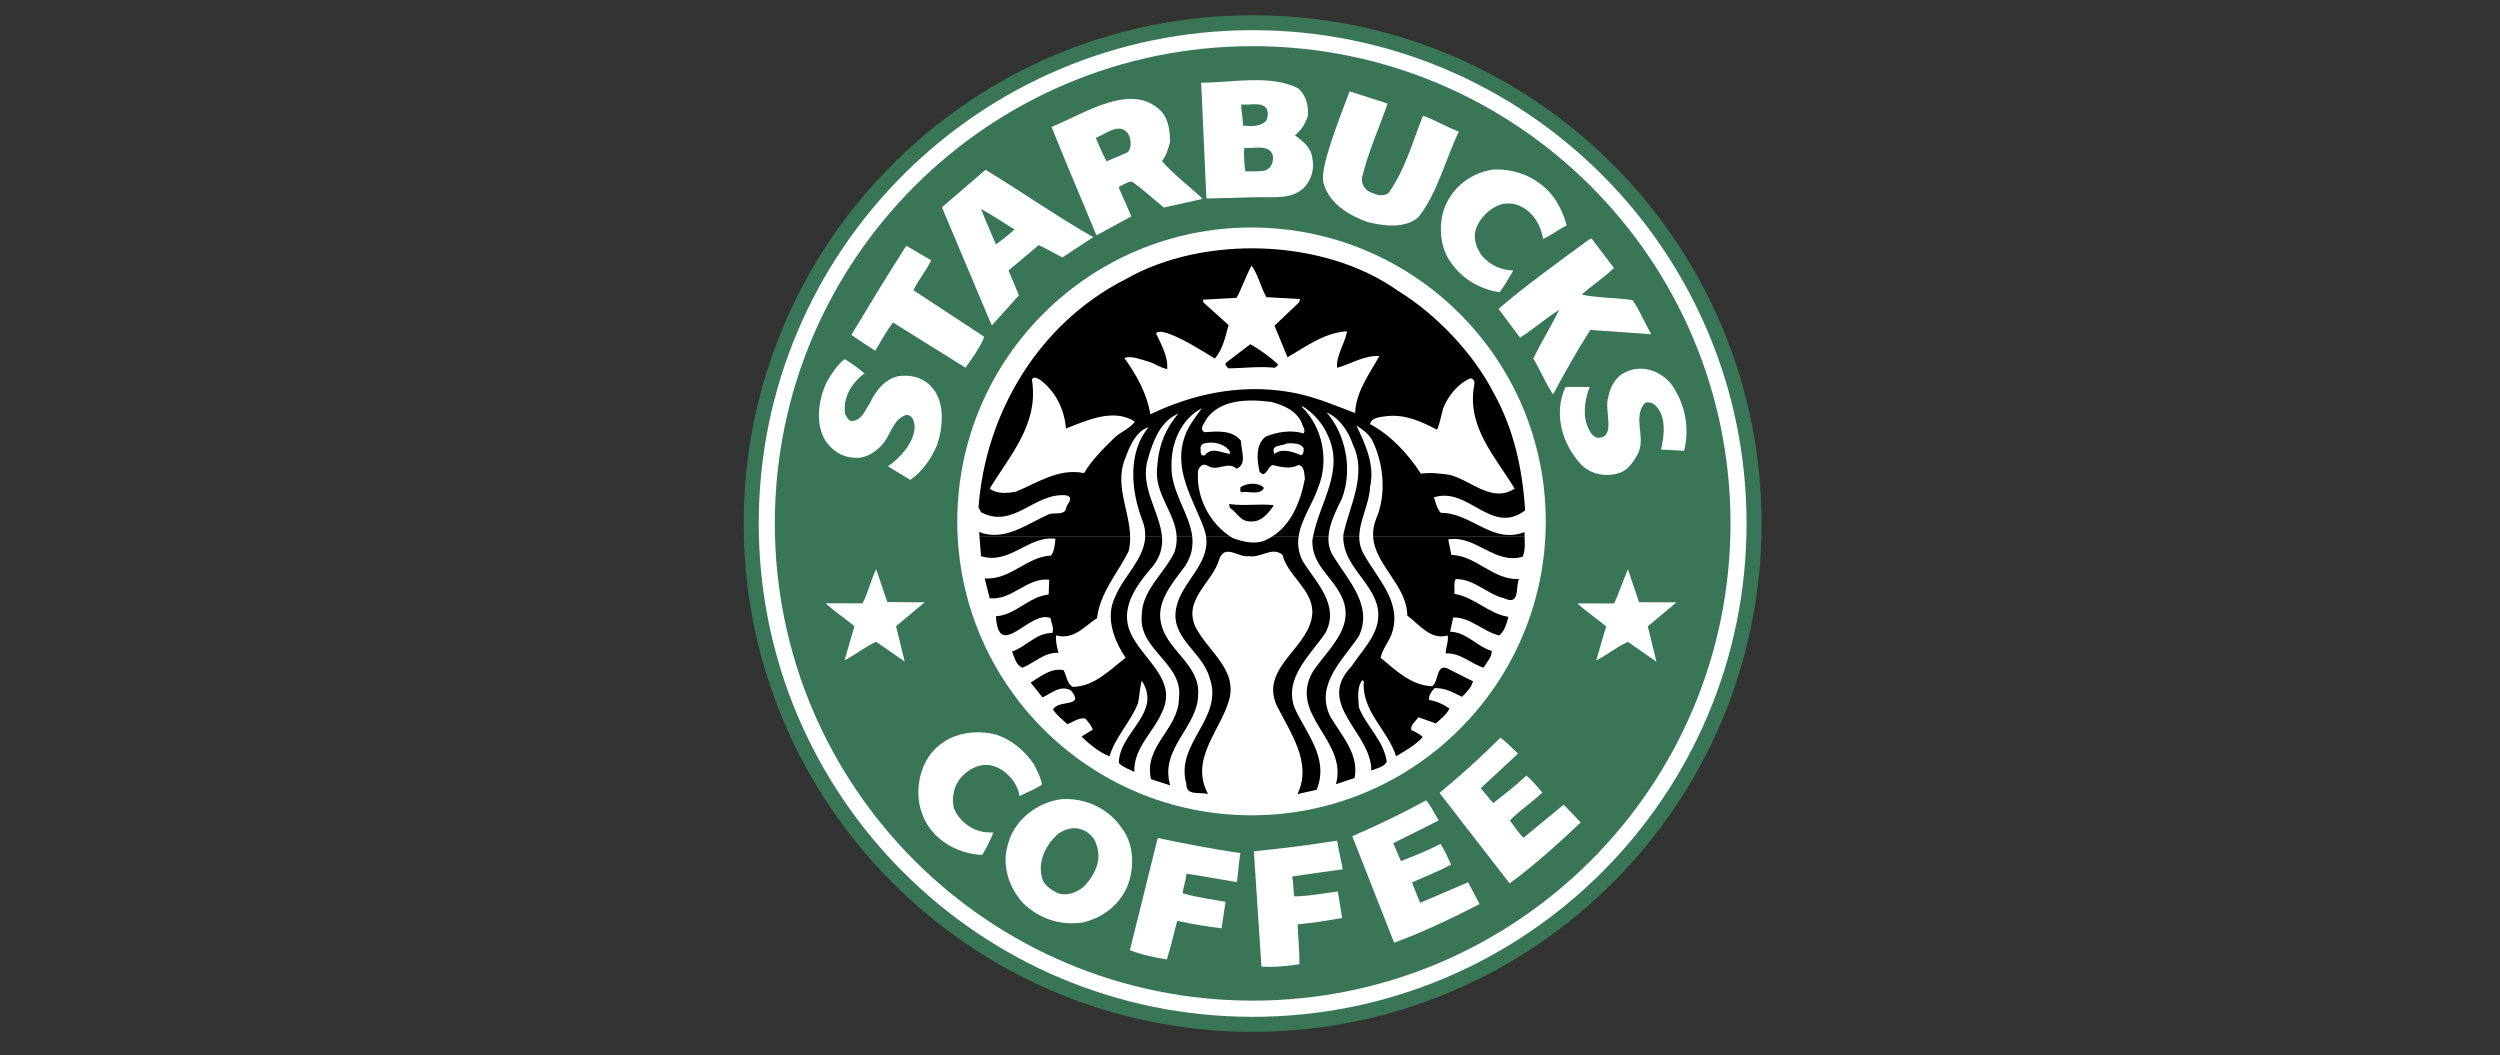<svg width="154" height="65" viewBox="0 0 154 65" fill="none" xmlns="http://www.w3.org/2000/svg">
<rect x="0" y="0" width="154" height="65" fill="#333333" stroke="none"/>
<path d="M45.812 32.249C45.812 14.957 59.847 0.938 77.162 0.938C94.476 0.938 108.511 14.957 108.511 32.249C108.511 49.543 94.476 63.561 77.162 63.561C59.847 63.561 45.812 49.543 45.812 32.249Z" fill="#397657"/>
<path d="M46.738 32.247C46.738 15.465 60.359 1.859 77.163 1.859C93.966 1.859 107.588 15.465 107.588 32.247C107.588 49.03 93.966 62.636 77.163 62.636C60.359 62.635 46.738 49.03 46.738 32.247Z" fill="white"/>
<path d="M47.73 32.241C47.73 16.006 60.908 2.844 77.165 2.844C93.421 2.844 106.599 16.006 106.599 32.241C106.599 48.478 93.42 61.639 77.165 61.639C60.908 61.639 47.73 48.478 47.73 32.241Z" fill="#397657"/>
<path d="M58.969 32.119C58.969 22.119 67.084 14.014 77.094 14.014C87.105 14.014 95.219 22.119 95.219 32.119C95.219 42.117 87.105 50.222 77.094 50.222C67.084 50.222 58.969 42.117 58.969 32.119ZM79.96 5.434C80.457 5.879 80.598 6.464 80.572 7.113C80.432 7.572 80.177 8.017 79.769 8.335C80.266 8.704 80.763 9.086 80.839 9.747C80.98 10.396 80.788 10.981 80.419 11.465C79.642 12.342 78.406 12.114 77.285 12.151L74.323 12.229L74.303 11.96L73.999 5.243L73.986 5.096C75.935 5.084 78.228 4.58 79.96 5.434ZM85.477 6.381C84.954 7.889 84.267 9.378 83.896 10.969C83.876 11.174 83.93 11.38 84.049 11.549C84.169 11.717 84.346 11.837 84.547 11.885C84.86 12.057 85.305 12.089 85.54 11.885C86.547 10.473 87.025 8.717 87.656 7.132C88.459 7.413 89.084 7.813 89.861 8.106C89.032 9.862 88.522 11.93 87.376 13.374C86.548 14.099 85.236 13.921 84.243 13.679C83.108 13.272 81.873 12.547 81.529 11.274C81.262 10.403 82.472 7.412 83.134 5.625L85.477 6.381Z" fill="white"/>
<path d="M67.121 14.754L65.439 15.86C64.811 15.53 64.445 15.307 63.986 15.097L62.124 16.663C62.316 17.122 62.56 17.681 62.764 18.19L61.101 20.046L60.967 19.754L58.023 12.769L60.712 10.459L60.928 10.593C63.037 11.879 65.205 13.395 67.341 14.609L67.121 14.754ZM67.541 14.498C66.658 12.347 65.576 9.835 64.776 7.818C66.802 7.003 69.733 4.999 71.541 6.864C71.999 7.373 72.063 8.085 72.076 8.734C71.962 9.153 71.859 9.575 71.579 9.918C72.184 10.661 73.307 11.505 74.083 12.243L73.987 12.275L71.694 12.781C70.879 12.126 70.417 11.663 69.707 11.177C69.401 11.214 69.191 11.394 68.903 11.521L69.693 13.328L67.541 14.498Z" fill="white"/>
<path d="M77.972 6.623C78.15 6.813 78.112 7.208 78.009 7.424C77.679 7.807 77.067 7.793 76.558 7.729C76.595 7.297 76.435 6.877 76.467 6.432C76.9 6.495 77.653 6.279 77.972 6.623ZM69.564 8.378C69.69 8.696 69.697 9.214 69.426 9.403L68.165 9.937C67.85 9.36 67.717 8.963 67.5 8.494C68.085 8.277 69.091 7.399 69.564 8.378ZM78.392 9.524C78.493 9.97 78.29 10.428 77.857 10.517C77.449 10.58 77.144 10.542 76.71 10.555C76.647 10.096 76.609 9.486 76.647 9.104C77.232 9.18 78.112 8.862 78.392 9.524Z" fill="#397657"/>
<path d="M95.59 12.007C96.024 12.541 96.318 13.202 96.508 13.877C95.973 14.164 95.565 14.488 95.055 14.717C94.929 13.928 94.496 13.126 93.719 12.732C93.349 12.515 92.8 12.477 92.381 12.617C91.73 12.858 91.171 13.419 90.928 14.068C90.712 14.691 90.954 15.302 91.311 15.785C91.807 16.345 92.471 16.639 93.221 16.664C92.884 17.217 92.7 17.566 92.381 18C91.131 17.821 89.96 17.134 89.247 15.976C88.635 14.997 88.597 13.495 89.133 12.464C89.693 11.332 90.802 10.606 91.998 10.441C93.438 10.39 94.737 10.963 95.59 12.007Z" fill="white"/>
<path d="M62.493 14.135C62.133 14.467 61.75 14.773 61.347 15.051C61.041 14.326 60.748 13.677 60.43 12.875C61.161 13.264 61.804 13.715 62.493 14.135Z" fill="#397657"/>
<path d="M99.418 16.505C98.833 17.09 98.056 17.587 97.43 18.147C98.425 18.363 99.545 18.324 100.565 18.49C101.024 19.153 101.265 19.789 101.712 20.59L97.966 20.323C97.138 21.621 96.387 22.944 95.672 24.293C95.227 23.644 94.884 22.805 94.45 22.079C94.935 21.099 95.564 20.062 96.05 19.082C95.216 19.598 94.483 20.265 93.634 20.8L92.31 19.024C94.093 17.497 96.017 16.136 97.89 14.75L98.042 14.695L99.418 16.505ZM57.363 16.035C57.025 16.734 56.579 17.211 56.268 17.879L60.625 20.742C60.395 21.39 59.899 22.028 59.477 22.65L55.006 19.863C54.605 20.392 54.318 20.933 53.916 21.607C53.33 21.22 52.916 20.965 52.445 20.628C53.554 18.782 54.605 17.052 55.828 15.136L57.363 16.035Z" fill="white"/>
<path d="M69.617 33.055C69.624 33.357 69.594 33.658 69.525 33.952C68.85 35.314 67.755 36.509 67.577 38.076C66.8 38.571 66.162 39.437 65.054 39.144C65.016 39.437 65.105 39.881 65.207 40.212C64.328 40.175 63.729 40.823 62.989 41.129C62.595 41.002 62.493 40.492 62.341 40.136C63.206 39.844 63.83 38.978 64.824 38.992C64.939 38.673 64.76 38.38 64.709 38.076C63.473 37.528 61.511 40.785 61.347 37.961C62.582 37.885 63.372 36.739 64.596 36.625L64.633 35.708C63.244 35.568 62.352 36.993 60.964 36.853L60.658 35.632C62.263 35.733 63.219 34.296 64.748 34.219C64.951 33.952 64.977 33.557 65.016 33.188C63.347 32.971 62.2 34.818 60.429 34.257C60.429 34.257 60.369 33.488 60.336 33.055H69.617" fill="black"/>
<path d="M71.579 33.055C71.635 33.732 71.469 34.408 70.83 35.098C69.912 36.178 68.983 37.54 69.645 38.992C70.347 40.593 72.55 41.841 71.594 43.839C71.073 45.099 69.823 46.053 69.875 47.542C69.544 47.401 69.201 47.261 68.92 47.008C68.92 45.112 71.62 43.928 70.333 41.93C70.219 42.324 70.194 42.859 70.104 43.305C69.657 44.463 68.703 45.391 68.345 46.589C67.748 46.358 67.123 45.875 66.626 45.366L67.315 44.946C67.238 44.691 67.034 44.475 66.855 44.258C66.409 44.196 66.116 44.488 65.747 44.603C65.428 44.322 65.122 44.068 64.868 43.724C65.097 43.074 66.881 43.61 65.976 42.541C65.365 42.16 64.754 42.707 64.218 42.962L63.492 42.045C64.116 41.664 64.74 41.129 65.516 41.282C65.708 41.626 65.722 42.133 66.09 42.313C67.403 42.288 68.333 41.295 69.339 40.518C68.637 39.476 68.065 38.037 68.689 36.777C69.188 35.514 70.489 34.452 70.548 33.056H71.579" fill="black"/>
<path d="M73.441 33.055C73.507 33.637 73.411 34.234 73.004 34.867C72.176 35.989 71.093 37.17 71.589 38.646C72.061 40.136 73.921 41.039 73.807 42.77C73.794 44.818 71.411 46.091 72.086 48.382L70.902 47.999C70.431 45.964 72.597 44.921 72.622 43.038C72.928 40.873 70.162 40.071 70.328 37.96C70.316 36.356 71.73 35.339 72.354 33.99C72.454 33.689 72.498 33.372 72.482 33.055H73.441Z" fill="black"/>
<path d="M79.993 33.055C79.913 33.587 80.01 34.13 80.268 34.601C81.096 35.911 82.549 37.299 81.643 38.992C80.688 40.39 79.096 41.753 79.732 43.572C80.433 45.163 81.898 46.677 81.107 48.65L79.923 48.916C80.866 46.994 79.453 45.087 78.625 43.419C77.618 41.027 80.79 39.88 80.841 37.693C80.829 36.282 79.325 35.48 79.007 34.182C78.357 33.633 77.681 34.398 76.904 34.257C76.331 34.372 75.452 33.468 75.108 34.448C74.7 35.885 72.839 36.942 73.656 38.647C74.433 40.162 76.305 41.269 75.68 43.229C75.121 45.06 73.273 46.805 74.419 48.916C73.948 48.764 73.069 49.056 73.082 48.306C72.355 45.748 75.452 44.259 74.495 41.702C74.05 40.136 72.024 39.27 72.47 37.387C72.8 35.837 74.539 34.753 74.295 33.055H79.993" fill="black"/>
<path d="M81.834 33.055C81.809 33.49 81.897 33.923 82.178 34.333C83.058 35.759 84.587 37.324 83.708 39.182C82.714 40.67 80.981 42.185 81.949 44.145C82.65 45.315 83.733 46.485 83.441 47.924L82.293 48.306C83.058 45.621 79.312 44.042 80.88 41.358C81.848 39.919 83.58 38.57 82.6 36.662C82.014 35.48 80.803 34.779 80.841 33.302L80.882 33.055L81.834 33.055Z" fill="black"/>
<path d="M83.73 33.055C83.724 33.436 83.821 33.812 84.011 34.142C84.839 35.633 86.33 37.044 85.77 38.914C85.616 39.488 85.159 39.934 85.044 40.518C86.013 41.32 86.93 42.222 88.216 42.274C88.674 41.981 88.419 40.683 89.362 41.281L90.738 41.969C90.637 42.338 90.33 42.67 90.051 42.923C89.528 42.669 89.019 42.363 88.368 42.388C88.176 42.592 88.01 42.821 88.025 43.113C88.483 43.189 88.902 43.38 89.285 43.647C89.107 44.03 88.763 44.271 88.444 44.564L87.374 44.181C87.196 44.437 86.825 44.704 86.955 44.984C87.196 45.087 87.465 45.226 87.642 45.404C87.171 45.913 86.573 46.242 85.998 46.588C85.502 44.972 83.87 43.838 84.01 41.969L83.935 41.893C83.552 42.324 83.681 43.012 83.706 43.571C84.165 44.742 85.26 45.647 85.426 46.931C85.235 47.261 84.802 47.325 84.47 47.465C84.508 45.149 80.993 43.394 83.248 41.052C83.999 39.905 85.26 38.812 84.814 37.234C84.355 35.709 82.732 34.763 82.746 33.055H83.73" fill="black"/>
<path d="M93.914 33.055C93.926 33.485 93.966 33.855 93.798 34.297C92.052 34.792 90.906 32.947 89.212 33.226L89.403 34.182C90.97 34.233 91.951 35.734 93.569 35.669C93.339 36.128 93.671 37.336 92.652 36.853C91.595 36.599 90.83 35.669 89.671 35.669C89.531 35.925 89.62 36.282 89.595 36.585C90.818 36.777 91.697 37.808 92.919 37.999C92.804 38.419 92.689 38.888 92.345 39.144C91.351 38.902 90.574 38.011 89.516 38.036L89.326 38.913C90.333 38.939 90.983 39.83 91.887 40.097C91.912 40.467 91.582 40.797 91.391 41.128C90.588 40.887 89.976 40.2 89.059 40.251C89.046 39.905 89.25 39.512 89.173 39.144C88.142 39.45 87.453 38.495 86.69 37.921C86.668 36.045 84.691 34.812 84.586 33.055H93.914" fill="black"/>
<path d="M60.338 33.061C60.326 32.892 60.316 32.774 60.316 32.774C61.896 33.386 63.284 32.253 64.635 31.668C64.978 31.565 65.513 31.744 65.667 31.363C65.654 31.07 66.189 30.726 65.744 30.522C63.768 30.255 62.456 32.635 60.431 31.553L60.277 31.248C60.699 25.497 63.947 19.936 69.335 17.2C74.151 14.451 81.541 14.681 86.076 17.887C88.485 19.363 90.79 21.794 92.04 24.263C93.236 26.426 93.785 28.855 93.949 31.439C91.859 33.017 90.458 29.951 88.33 30.637C88.445 30.968 88.509 31.312 88.752 31.592C90.638 31.579 91.937 33.551 93.911 32.774L93.913 33.061H84.585C84.565 32.676 84.631 32.292 84.778 31.935C85.428 30.434 85.223 28.486 84.51 27.086C84.293 26.717 83.911 26.425 83.554 26.209C84.077 27.316 84.713 28.626 84.395 29.988C84.359 31.039 83.739 32.048 83.732 33.061H82.748L82.752 32.928C83.121 31.146 84.244 29.249 83.326 27.353C83.071 26.59 82.499 25.725 81.721 25.407C82.88 26.731 83.338 28.893 82.676 30.676C82.341 31.385 81.881 32.227 81.835 33.061H80.882C81.276 30.965 82.873 28.982 81.758 26.742C81.465 26.081 80.879 25.407 80.23 25.024L80.191 25.064C81.491 26.323 81.885 28.398 81.185 30.064C80.857 31.041 80.139 32.013 79.993 33.061H74.295C74.273 32.911 74.238 32.764 74.191 32.621C73.541 30.789 72.215 28.957 73.005 26.818C73.222 26.207 73.656 25.685 74.037 25.139C72.775 25.813 72.139 27.239 72.164 28.69C72.109 30.266 73.277 31.617 73.443 33.061H72.484C72.408 31.569 71.063 30.405 71.286 28.728C71.361 27.494 71.781 26.411 72.584 25.483C71.476 25.928 71.018 27.201 70.712 28.27C70.181 29.984 71.449 31.525 71.576 33.061H70.545C70.557 32.715 70.497 32.37 70.369 32.048C69.681 30.28 69.438 27.889 70.751 26.323C70.037 26.514 69.617 27.404 69.375 28.078C68.586 29.805 69.584 31.405 69.618 33.061H60.338" fill="black"/>
<path d="M78.01 18.305L80.075 18.42L80.037 18.612L78.508 20.062C78.775 20.712 79.043 21.361 79.31 22.008C80.47 21.335 81.579 20.495 82.98 20.405C82.852 21.144 82.292 21.921 82.367 22.657C83.234 22.416 84.025 21.882 84.968 21.932C84.381 23.014 83.527 24.096 83.476 25.445C82.189 24.962 80.864 24.376 79.425 24.147C76.355 23.625 73.398 24.299 70.862 25.521C70.646 24.236 70.023 23.116 69.258 22.047C69.716 21.895 70.276 22.148 70.749 22.277C71.144 22.391 71.475 22.658 71.896 22.735C71.971 21.972 71.526 21.221 71.208 20.521C71.425 20.355 71.769 20.481 72.011 20.559C73.016 20.94 73.921 21.538 74.839 22.086C75.31 21.538 75.487 20.749 75.679 20.024L74.113 18.612V18.459L76.177 18.344C76.52 17.696 76.749 17.008 77.094 16.359C77.514 16.932 77.654 17.683 78.01 18.305Z" fill="white"/>
<path d="M78.739 22.463L78.549 22.654C77.593 22.553 76.587 22.679 75.681 22.693C75.58 22.591 75.377 22.438 75.566 22.311L77.019 21.203C77.619 21.549 78.255 21.993 78.739 22.463Z" fill="black"/>
<path d="M53.246 22.996C52.455 23.608 51.895 24.498 52.061 25.516C52.151 25.669 52.239 25.897 52.443 25.935C53.08 25.935 53.297 25.249 53.589 24.828C53.933 24.065 54.597 23.237 55.501 23.149C56.278 23.099 56.942 23.301 57.451 23.912C58.228 24.842 58.087 26.343 57.718 27.425C57.373 28.227 56.839 29.04 56.075 29.563L54.698 28.722C55.45 28.202 56.24 27.348 56.342 26.394C56.342 26.05 56.267 25.592 55.844 25.554C54.966 25.809 54.877 26.864 54.279 27.462C53.82 27.934 53.246 28.289 52.52 28.187C51.844 28.149 51.27 27.73 50.876 27.195C50.124 26.05 50.493 24.369 50.952 23.492C51.233 22.996 51.565 22.5 52.023 22.117C52.404 22.334 52.851 22.666 53.246 22.996ZM103.162 23.99C103.824 25.058 104.08 26.47 103.735 27.769L102.321 27.692C102.513 26.84 102.653 25.771 102.054 25.058C101.876 24.842 101.557 24.714 101.328 24.829C100.551 25.694 101.393 26.942 100.908 27.921C100.678 28.367 100.335 28.902 99.838 29.104C99.034 29.41 98.04 29.257 97.429 28.646C96.232 27.399 95.671 25.464 96.436 23.836H97.926C97.671 24.473 97.495 25.376 97.736 26.127C97.862 26.445 98.016 26.852 98.386 26.967C99.609 27.011 98.78 25.261 99.073 24.446C99.188 23.836 99.519 23.2 100.143 22.919C101.289 22.36 102.628 22.996 103.162 23.99ZM65.668 26.394C66.903 25.922 68.585 25.109 69.91 25.974C69.629 26.368 69.083 26.585 68.686 26.928C68.037 27.564 67.248 28.339 66.777 29.142C65.184 28.823 63.909 29.753 62.572 30.288C62.062 30.388 61.387 30.44 60.967 30.096C62.228 28.021 64.01 26.113 63.565 23.377C63.706 23.135 63.947 23.339 64.1 23.416C65.082 24.179 65.553 25.236 65.668 26.394ZM90.817 23.683C90.321 26.279 92.103 28.112 93.301 30.097C91.926 31.013 90.625 29.6 89.326 29.256C88.753 29.168 88.078 29.091 87.529 29.18C86.74 27.959 85.683 26.814 84.396 26.127C84.472 25.708 85.058 25.681 85.466 25.63C86.6 25.516 87.593 25.987 88.524 26.471C88.702 26.052 88.778 25.58 88.905 25.135C89.212 24.384 89.812 23.619 90.589 23.302C90.753 23.327 90.868 23.506 90.817 23.683ZM80.191 26.051C80.23 26.267 80.446 26.458 80.306 26.7C79.554 26.47 78.701 26.597 77.975 26.89C77.324 27.373 77.426 28.367 77.592 29.066L77.784 29.219C78.102 29.142 78.115 28.736 78.395 28.646C78.867 28.761 79.516 28.927 79.962 28.646C80.356 28.659 80.344 29.206 80.382 29.486C80.102 30.963 79.478 32.566 77.975 33.266C77.35 33.571 76.547 33.367 75.948 33.151C74.471 32.273 73.642 30.529 73.808 28.952C73.923 28.71 74.102 28.519 74.383 28.685C74.98 29.091 75.63 28.367 76.178 28.875C76.84 28.582 76.446 27.769 76.446 27.158C75.911 26.47 74.993 26.572 74.191 26.623C73.834 26.406 74.217 26.063 74.305 25.821C75.172 24.6 76.829 24.575 78.279 24.752C79.019 24.943 79.835 25.261 80.191 26.051Z" fill="white"/>
<path d="M75.758 27.808V27.962C75.325 27.923 74.625 27.491 74.229 28.038C73.975 28.151 73.937 27.858 73.963 27.694C73.95 27.654 73.946 27.611 73.951 27.57C73.957 27.528 73.97 27.488 73.992 27.452C74.014 27.416 74.043 27.385 74.077 27.361C74.112 27.337 74.151 27.32 74.192 27.312C74.79 27.172 75.465 27.35 75.758 27.808ZM80.306 27.617C80.294 27.771 80.332 27.948 80.153 28.038C79.669 27.847 78.994 27.579 78.51 27.962C78.229 27.363 79.007 27.491 79.274 27.313C79.669 27.299 80.128 27.287 80.306 27.617Z" fill="white"/>
<path d="M77.858 30.055C77.629 30.538 76.89 30.233 76.482 30.321C76.343 30.27 76.431 30.118 76.406 30.017C76.814 29.736 77.54 29.699 77.858 30.055ZM78.469 31.124C78.165 31.582 77.706 32.154 77.095 32.117C76.406 32.168 76.254 31.608 75.756 31.277L75.719 31.047C76.636 31.187 77.642 31.01 78.469 31.124Z" fill="black"/>
<path d="M54.658 37.087C55.43 37.083 56.171 37.112 56.968 37.094L55.194 38.575C55.365 39.199 55.513 39.915 55.729 40.752L53.971 39.53C53.231 39.867 52.786 40.281 52.022 40.675L52.633 38.575C52.053 38.1 51.404 37.65 50.855 37.167C51.656 37.146 52.356 37.178 53.13 37.163C53.487 36.495 53.646 35.73 53.971 35.062L54.658 37.087ZM63.717 47.127C63.871 47.495 64.092 47.788 64.187 48.341C63.78 48.597 63.265 48.806 62.8 49.036C62.686 48.196 61.946 47.381 61.119 47.164C60.431 46.993 59.679 47.318 59.17 47.929C58.749 48.423 58.621 49.137 58.749 49.761C59.081 50.625 59.998 51.277 60.928 51.277L61.195 51.285C61.002 51.761 60.773 52.222 60.508 52.663C58.966 52.61 57.412 51.707 56.838 50.218C56.341 49.01 56.558 47.444 57.335 46.438C58.278 45.243 59.782 44.912 61.234 45.218C62.213 45.486 63.131 46.223 63.717 47.127ZM93.413 46.326L93.51 46.42L91.216 48.553L91.981 49.474C92.63 48.965 93.332 48.424 94.026 47.776C94.383 48.075 94.67 48.424 95.007 48.82C94.32 49.474 93.605 49.92 93.007 50.544C93.262 50.862 93.458 51.224 93.847 51.606L96.32 49.57L97.376 50.658C95.975 51.987 94.447 53.356 92.994 54.418L88.675 48.844C90.051 47.698 91.21 46.655 92.421 45.446C92.79 45.689 93.058 46.006 93.413 46.326ZM69.106 51.021C69.883 52.014 69.896 53.553 69.411 54.685C68.871 55.837 67.832 56.569 66.698 56.823C65.323 57.039 64.023 56.595 63.029 55.641C62.151 54.673 61.666 53.286 62.112 51.938C62.507 50.474 63.933 49.406 65.399 49.228C66.915 49.138 68.316 49.837 69.106 51.021Z" fill="white"/>
<path d="M67.502 51.932C67.934 52.937 67.438 53.929 66.737 54.641C66.292 54.997 65.708 55.222 65.123 55.005C64.754 54.827 64.298 54.501 64.196 54.106C63.915 53.089 64.381 52.135 65.094 51.435C65.527 51.078 66.152 50.875 66.698 51.129C67.03 51.231 67.4 51.6 67.502 51.932Z" fill="#397657"/>
<path d="M82.712 53.55C81.64 53.704 80.616 53.831 79.595 53.997C79.698 54.499 79.653 54.835 79.73 55.218C80.685 55.199 81.52 55.029 82.412 54.914L82.673 56.547C81.765 56.715 80.851 56.847 79.933 56.942C79.959 57.679 80.057 58.582 80.045 59.397C79.294 59.512 78.483 59.594 77.705 59.543L77.247 52.584L77.241 52.437C78.956 52.274 80.666 52.055 82.367 51.781C82.438 52.303 82.597 52.906 82.712 53.55ZM88.557 50.421L88.621 50.541L85.823 51.943L86.296 53.041C87.15 52.716 87.888 52.413 88.736 51.985C88.995 52.373 89.172 52.788 89.385 53.261C88.616 53.671 87.819 53.988 86.98 54.356C87.136 54.733 87.215 55.007 87.488 55.611L90.434 54.349L91.143 55.692C89.424 56.574 87.573 57.458 85.879 58.071L83.3 51.511C84.942 50.797 86.349 50.12 87.85 49.301C88.138 49.636 88.305 50.017 88.557 50.421ZM76.196 54.341C75.13 54.163 74.113 53.972 73.092 53.819C73.035 54.329 72.891 54.637 72.849 55.023C73.765 55.295 74.611 55.388 75.496 55.55L75.247 57.186C74.331 57.07 73.419 56.917 72.515 56.728C72.315 57.438 72.135 58.329 71.877 59.102C71.125 58.982 70.326 58.814 69.602 58.528L71.283 51.76L71.323 51.62C73.017 51.986 74.753 52.305 76.406 52.552C76.314 53.07 76.281 53.695 76.196 54.341ZM100.965 37.095C101.735 37.092 102.424 37.112 103.273 37.103L101.501 38.584C101.674 39.206 101.82 39.923 102.035 40.761L100.278 39.538C99.537 39.874 99.092 40.289 98.328 40.683L98.94 38.584C98.36 38.11 97.709 37.658 97.164 37.175C97.962 37.154 98.663 37.186 99.436 37.17C99.748 36.475 99.971 35.808 100.278 35.07L100.965 37.095Z" fill="white"/>
</svg>
